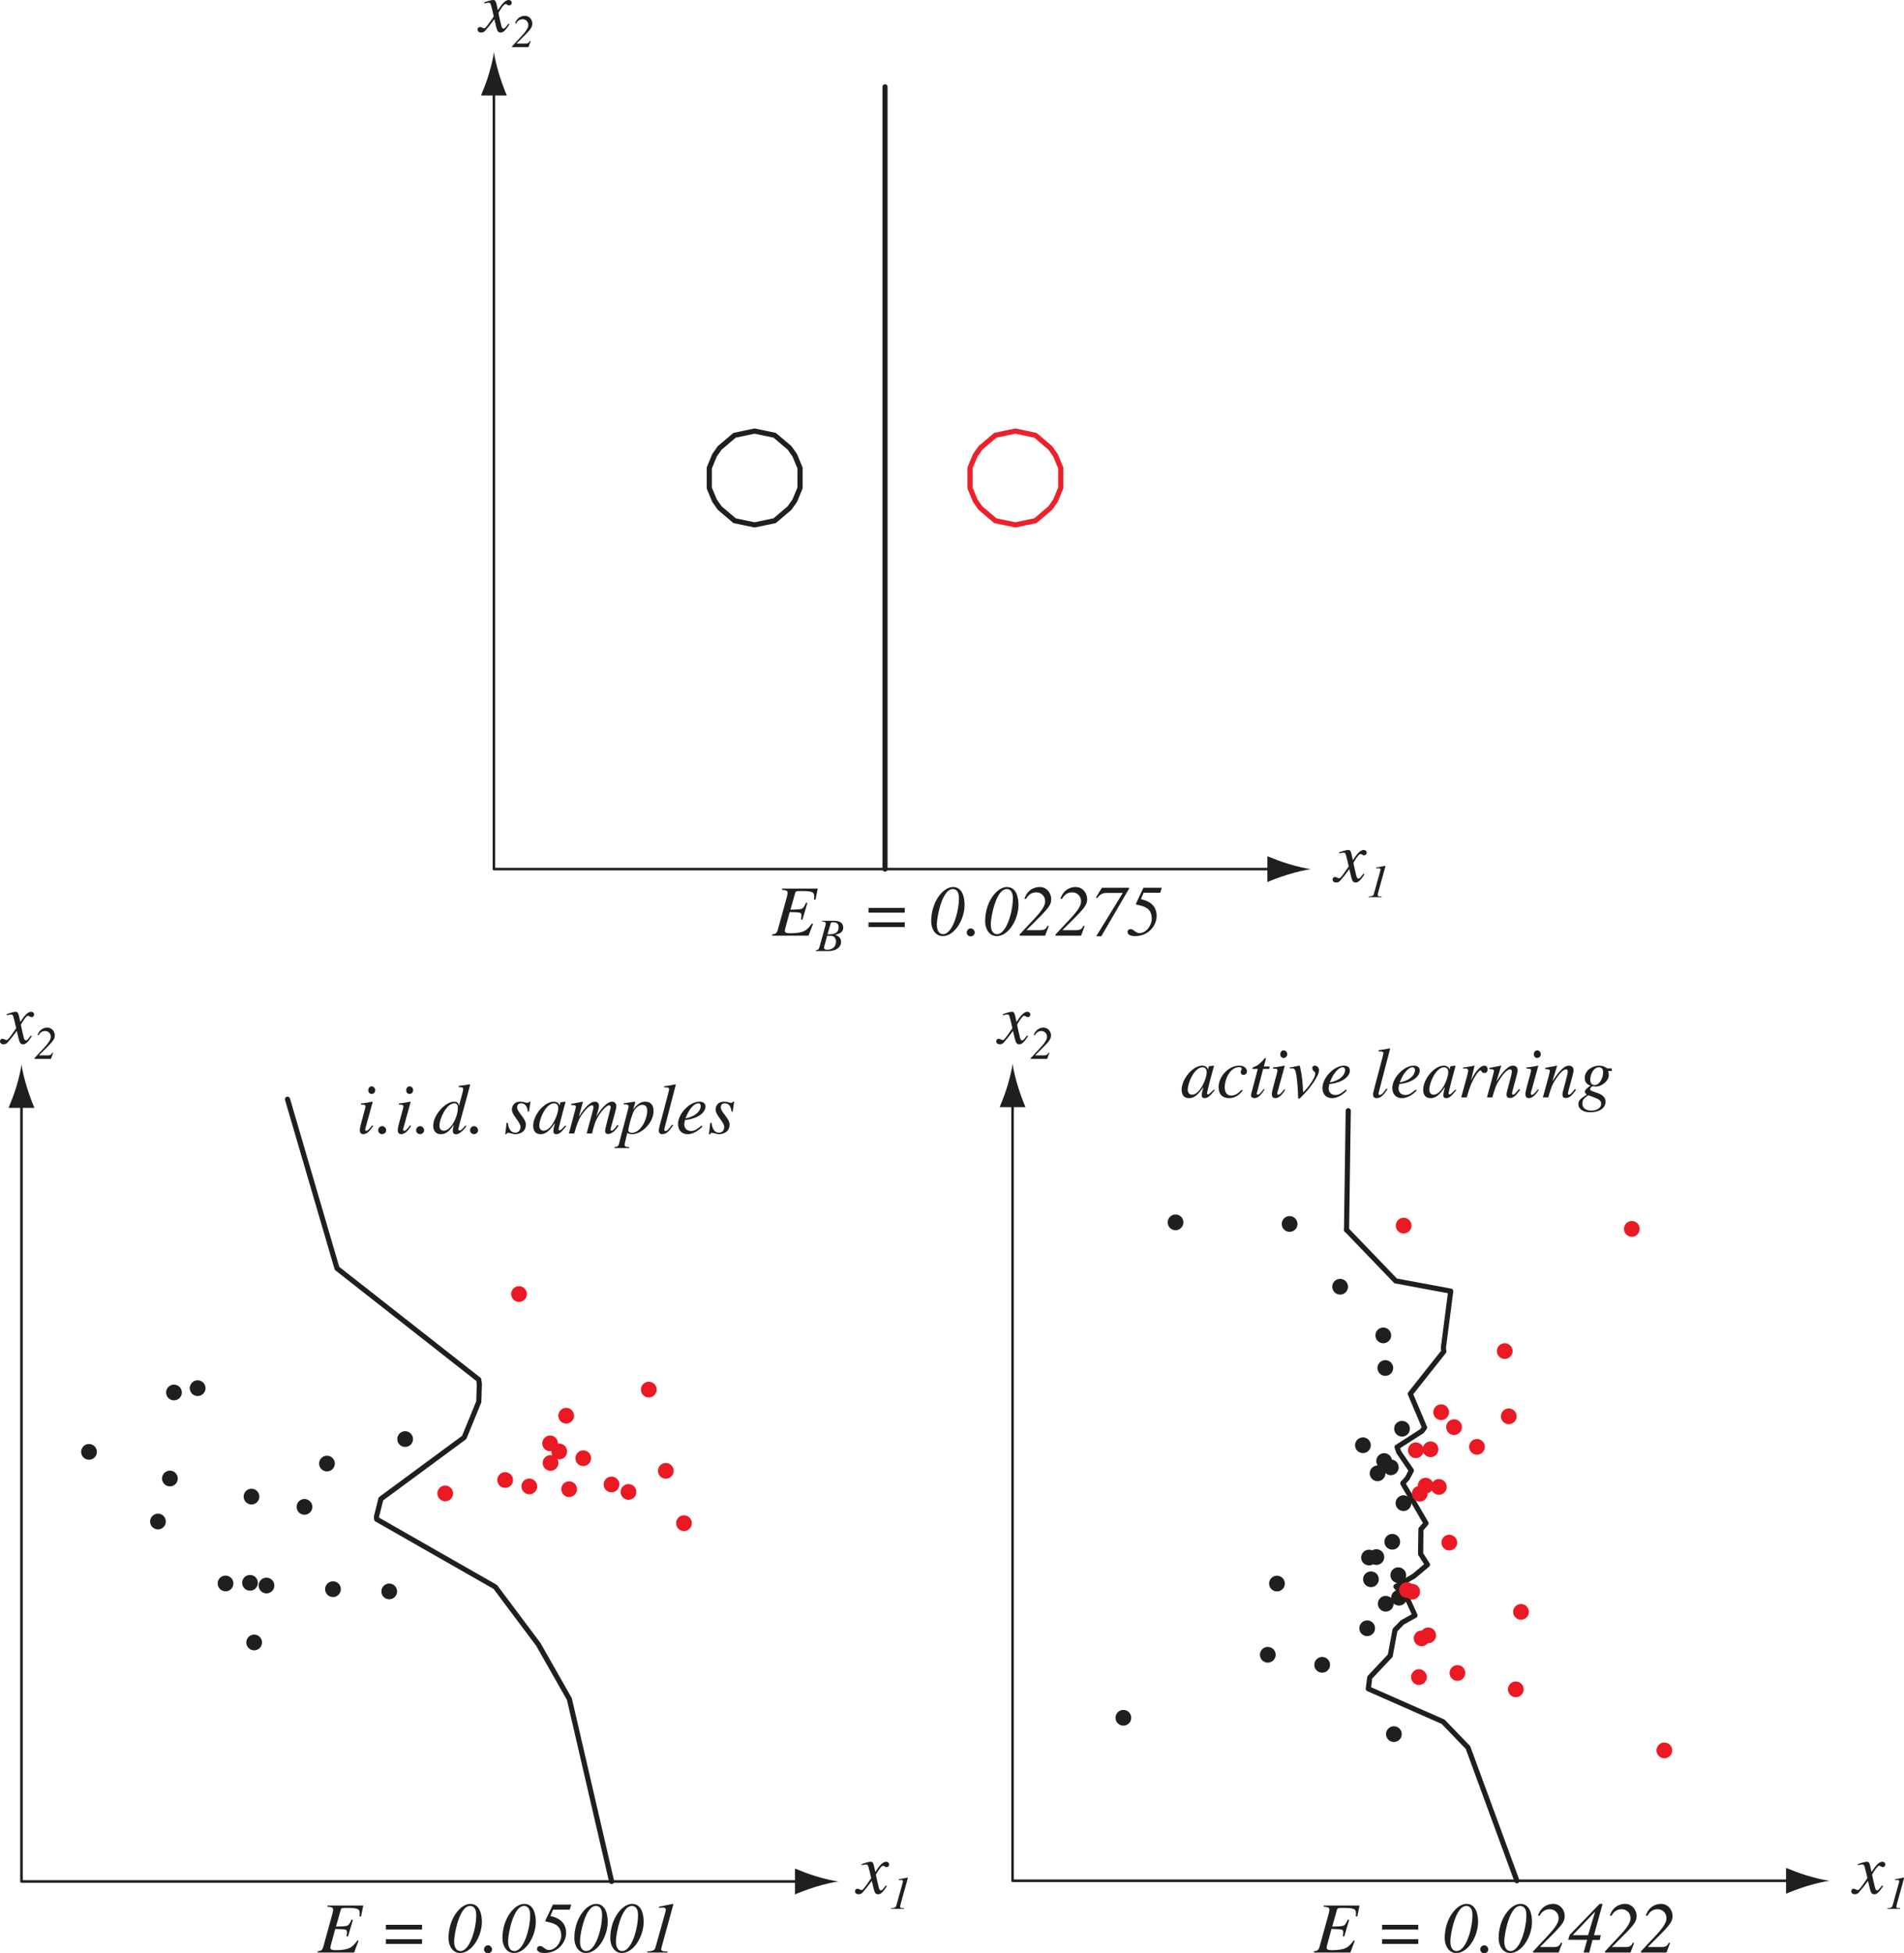 <?xml version="1.0" encoding="UTF-8" standalone="no"?>
<svg
   xmlns:dc="http://purl.org/dc/elements/1.1/"
   xmlns:cc="http://creativecommons.org/ns#"
   xmlns:rdf="http://www.w3.org/1999/02/22-rdf-syntax-ns#"
   xmlns:svg="http://www.w3.org/2000/svg"
   xmlns="http://www.w3.org/2000/svg"
   xmlns:sodipodi="http://sodipodi.sourceforge.net/DTD/sodipodi-0.dtd"
   xmlns:inkscape="http://www.inkscape.org/namespaces/inkscape"
   width="200.539pt"
   height="205.703pt"
   viewBox="0 0 200.539 205.703"
   version="1.2"
   id="svg262"
   sodipodi:docname="active_learning.svg"
   inkscape:version="0.92.4 (5da689c313, 2019-01-14)">
  <sodipodi:namedview
     pagecolor="#ffffff"
     bordercolor="#666666"
     borderopacity="1"
     objecttolerance="10"
     gridtolerance="10"
     guidetolerance="10"
     inkscape:pageopacity="0"
     inkscape:pageshadow="2"
     inkscape:window-width="661"
     inkscape:window-height="480"
     id="namedview264"
     showgrid="false"
     inkscape:zoom="0.86046329"
     inkscape:cx="133.69241"
     inkscape:cy="137.13543"
     inkscape:window-x="0"
     inkscape:window-y="0"
     inkscape:window-maximized="0"
     inkscape:current-layer="svg262" />
  <defs
     id="defs53">
    <clipPath
       id="clip1">
      <path
         d="M 198 197 L 200.539 197 L 200.539 202 L 198 202 Z M 198 197 "
         id="path2" />
    </clipPath>
    <clipPath
       id="clip2">
      <path
         d="M 33 200 L 39 200 L 39 205.703 L 33 205.703 Z M 33 200 "
         id="path5" />
    </clipPath>
    <clipPath
       id="clip3">
      <path
         d="M 47 200 L 51 200 L 51 205.703 L 47 205.703 Z M 47 200 "
         id="path8" />
    </clipPath>
    <clipPath
       id="clip4">
      <path
         d="M 50 204 L 52 204 L 52 205.703 L 50 205.703 Z M 50 204 "
         id="path11" />
    </clipPath>
    <clipPath
       id="clip5">
      <path
         d="M 52 200 L 57 200 L 57 205.703 L 52 205.703 Z M 52 200 "
         id="path14" />
    </clipPath>
    <clipPath
       id="clip6">
      <path
         d="M 56 200 L 61 200 L 61 205.703 L 56 205.703 Z M 56 200 "
         id="path17" />
    </clipPath>
    <clipPath
       id="clip7">
      <path
         d="M 60 200 L 65 200 L 65 205.703 L 60 205.703 Z M 60 200 "
         id="path20" />
    </clipPath>
    <clipPath
       id="clip8">
      <path
         d="M 64 200 L 68 200 L 68 205.703 L 64 205.703 Z M 64 200 "
         id="path23" />
    </clipPath>
    <clipPath
       id="clip9">
      <path
         d="M 68 200 L 71 200 L 71 205.703 L 68 205.703 Z M 68 200 "
         id="path26" />
    </clipPath>
    <clipPath
       id="clip10">
      <path
         d="M 138 200 L 144 200 L 144 205.703 L 138 205.703 Z M 138 200 "
         id="path29" />
    </clipPath>
    <clipPath
       id="clip11">
      <path
         d="M 152 200 L 156 200 L 156 205.703 L 152 205.703 Z M 152 200 "
         id="path32" />
    </clipPath>
    <clipPath
       id="clip12">
      <path
         d="M 155 204 L 157 204 L 157 205.703 L 155 205.703 Z M 155 204 "
         id="path35" />
    </clipPath>
    <clipPath
       id="clip13">
      <path
         d="M 157 200 L 162 200 L 162 205.703 L 157 205.703 Z M 157 200 "
         id="path38" />
    </clipPath>
    <clipPath
       id="clip14">
      <path
         d="M 161 200 L 165 200 L 165 205.703 L 161 205.703 Z M 161 200 "
         id="path41" />
    </clipPath>
    <clipPath
       id="clip15">
      <path
         d="M 165 200 L 169 200 L 169 205.703 L 165 205.703 Z M 165 200 "
         id="path44" />
    </clipPath>
    <clipPath
       id="clip16">
      <path
         d="M 169 200 L 173 200 L 173 205.703 L 169 205.703 Z M 169 200 "
         id="path47" />
    </clipPath>
    <clipPath
       id="clip17">
      <path
         d="M 172 200 L 177 200 L 177 205.703 L 172 205.703 Z M 172 200 "
         id="path50" />
    </clipPath>
  </defs>
  <g
     id="surface36">
    <path
       style="fill:none;stroke-width:0.541;stroke-linecap:round;stroke-linejoin:round;stroke:rgb(12.941%,11.765%,11.765%);stroke-opacity:1;stroke-miterlimit:4;"
       d="M 159.766 198.066 L 154.617 184.039 L 152.004 181.324 L 144.117 177.848 L 144.27 176.652 L 146.426 174.363 L 146.93 171.656 L 147.691 170.867 L 149.035 170.121 L 148.219 168.328 L 147.023 167.082 L 148.949 165.961 L 150.348 164.777 L 149.625 163.645 L 149.66 161.039 L 150.199 160.418 L 147.746 156.207 L 148.223 155.684 L 148.652 154.863 L 147.328 152.93 L 147.148 152.395 L 149.77 150.711 L 150.043 150.336 L 148.543 146.781 L 152.074 142.32 L 152.023 141.961 L 152.797 135.973 L 147 134.895 L 141.824 129.512 "
       id="path55" />
    <path
       style="fill:none;stroke-width:0.27;stroke-linecap:round;stroke-linejoin:round;stroke:rgb(12.941%,11.765%,11.765%);stroke-opacity:1;stroke-miterlimit:4;"
       d="M 106.648 115.684 L 106.648 198.066 L 189.031 198.066 "
       id="path57" />
    <path
       style=" stroke:none;fill-rule:nonzero;fill:rgb(12.941%,11.765%,11.765%);fill-opacity:1;"
       d="M 190.309 197.512 C 189.414 197.242 188.836 196.992 188.117 196.707 L 188.117 199.434 C 188.375 199.312 189.414 198.898 190.309 198.625 C 191.266 198.34 192.133 198.141 192.699 198.07 C 192.133 198 191.266 197.801 190.309 197.512 "
       id="path59" />
    <path
       style=" stroke:none;fill-rule:nonzero;fill:rgb(12.941%,11.765%,11.765%);fill-opacity:1;"
       d="M 106.094 114.406 C 105.824 115.301 105.574 115.883 105.289 116.598 L 108.016 116.598 C 107.895 116.344 107.48 115.301 107.211 114.406 C 106.918 113.449 106.723 112.582 106.652 112.02 C 106.582 112.582 106.383 113.449 106.094 114.406 "
       id="path61" />
    <path
       style="fill:none;stroke-width:0.541;stroke-linecap:round;stroke-linejoin:round;stroke:rgb(12.941%,11.765%,11.765%);stroke-opacity:1;stroke-miterlimit:4;"
       d="M 141.824 129.512 L 142.004 116.973 "
       id="path63" />
    <path
       style="fill:none;stroke-width:1.655;stroke-linecap:round;stroke-linejoin:round;stroke:rgb(12.941%,11.765%,11.765%);stroke-opacity:1;stroke-miterlimit:4;"
       d="M 123.812 128.727 L 123.812 128.727 M 118.32 180.902 L 118.32 180.902 M 145.094 155.16 L 145.094 155.16 M 141.148 135.508 L 141.148 135.508 M 139.258 175.324 L 139.258 175.324 M 134.496 166.766 L 134.496 166.766 M 146.812 182.621 L 146.812 182.621 M 145.91 144.066 L 145.91 144.066 M 144 171.473 L 144 171.473 M 146.488 154.527 L 146.488 154.527 M 147.348 168.258 L 147.348 168.258 M 145.953 168.891 L 145.953 168.891 M 147.82 158.301 L 147.82 158.301 M 144.965 163.977 L 144.965 163.977 M 144.191 164.027 L 144.191 164.027 M 143.551 152.199 L 143.551 152.199 M 146.641 162.367 L 146.641 162.367 M 147.273 165.887 L 147.273 165.887 M 147.668 150.461 L 147.668 150.461 M 145.695 140.633 L 145.695 140.633 M 133.531 174.266 L 133.531 174.266 M 135.828 128.898 L 135.828 128.898 M 145.785 153.863 L 145.785 153.863 M 144.395 166.316 L 144.395 166.316 "
       id="path65" />
    <path
       style="fill:none;stroke-width:1.655;stroke-linecap:round;stroke-linejoin:round;stroke:rgb(92.155%,9.804%,13.725%);stroke-opacity:1;stroke-miterlimit:4;"
       d="M 171.871 129.414 L 171.871 129.414 M 175.301 184.336 L 175.301 184.336 M 158.484 142.285 L 158.484 142.285 M 160.199 169.746 L 160.199 169.746 M 150.672 152.625 L 150.672 152.625 M 155.562 152.367 L 155.562 152.367 M 147.84 129.07 L 147.84 129.07 M 149.73 172.535 L 149.73 172.535 M 153.504 176.184 L 153.504 176.184 M 151.789 148.723 L 151.789 148.723 M 152.648 162.453 L 152.648 162.453 M 159.652 177.906 L 159.652 177.906 M 149.453 176.617 L 149.453 176.617 M 148.742 167.621 L 148.742 167.621 M 153.148 150.293 L 153.148 150.293 M 149.121 152.727 L 149.121 152.727 M 158.91 149.152 L 158.91 149.152 M 151.551 156.59 L 151.551 156.59 M 148.184 167.453 L 148.184 167.453 M 150.156 156.457 L 150.156 156.457 M 150.426 172.219 L 150.426 172.219 M 149.531 157.305 L 149.531 157.305 "
       id="path67" />
    <path
       style="fill:none;stroke-width:0.541;stroke-linecap:round;stroke-linejoin:round;stroke:rgb(12.941%,11.765%,11.765%);stroke-opacity:1;stroke-miterlimit:4;"
       d="M 64.418 198.141 L 59.973 178.938 L 56.699 173.172 L 52.168 167.125 L 39.672 159.992 L 39.648 159.73 L 40.121 157.848 L 48.891 151.379 L 50.43 147.621 L 50.488 145.738 L 50.422 145.289 L 35.496 133.574 L 30.281 115.758 "
       id="path69" />
    <path
       style="fill:none;stroke-width:0.27;stroke-linecap:round;stroke-linejoin:round;stroke:rgb(12.941%,11.765%,11.765%);stroke-opacity:1;stroke-miterlimit:4;"
       d="M 2.262 115.758 L 2.262 198.141 L 84.645 198.141 "
       id="path71" />
    <path
       style=" stroke:none;fill-rule:nonzero;fill:rgb(12.941%,11.765%,11.765%);fill-opacity:1;"
       d="M 85.922 197.586 C 85.031 197.316 84.449 197.066 83.73 196.777 L 83.73 199.508 C 83.988 199.387 85.031 198.969 85.922 198.699 C 86.879 198.41 87.75 198.215 88.312 198.145 C 87.75 198.07 86.879 197.875 85.922 197.586 "
       id="path73" />
    <path
       style=" stroke:none;fill-rule:nonzero;fill:rgb(12.941%,11.765%,11.765%);fill-opacity:1;"
       d="M 1.711 114.48 C 1.441 115.375 1.191 115.953 0.902 116.672 L 3.629 116.672 C 3.508 116.414 3.094 115.375 2.824 114.48 C 2.535 113.523 2.336 112.656 2.266 112.094 C 2.195 112.656 2 113.523 1.711 114.48 "
       id="path75" />
    <path
       style="fill:none;stroke-width:1.655;stroke-linecap:round;stroke-linejoin:round;stroke:rgb(12.941%,11.765%,11.765%);stroke-opacity:1;stroke-miterlimit:4;"
       d="M 23.754 166.754 L 23.754 166.754 M 26.77 172.969 L 26.77 172.969 M 28.066 166.973 L 28.066 166.973 M 40.996 167.594 L 40.996 167.594 M 16.637 160.234 L 16.637 160.234 M 35.07 167.359 L 35.07 167.359 M 18.324 146.645 L 18.324 146.645 M 26.332 166.688 L 26.332 166.688 M 17.895 155.703 L 17.895 155.703 M 26.488 157.609 L 26.488 157.609 M 32.07 158.691 L 32.07 158.691 M 42.672 151.551 L 42.672 151.551 M 9.375 152.898 L 9.375 152.898 M 34.438 154.129 L 34.438 154.129 M 20.816 146.188 L 20.816 146.188 "
       id="path77" />
    <path
       style="fill:none;stroke-width:1.655;stroke-linecap:round;stroke-linejoin:round;stroke:rgb(92.155%,9.804%,13.725%);stroke-opacity:1;stroke-miterlimit:4;"
       d="M 64.406 156.328 L 64.406 156.328 M 57.941 152.004 L 57.941 152.004 M 54.664 136.277 L 54.664 136.277 M 58.902 152.855 L 58.902 152.855 M 68.336 146.34 L 68.336 146.34 M 53.207 155.863 L 53.207 155.863 M 46.891 157.273 L 46.891 157.273 M 57.984 154.066 L 57.984 154.066 M 61.43 153.566 L 61.43 153.566 M 72.039 160.41 L 72.039 160.41 M 59.945 156.828 L 59.945 156.828 M 55.746 156.535 L 55.746 156.535 M 59.633 149.09 L 59.633 149.09 M 70.129 154.898 L 70.129 154.898 M 66.195 157.117 L 66.195 157.117 "
       id="path79" />
    <path
       style=" stroke:none;fill-rule:nonzero;fill:rgb(12.941%,11.765%,11.765%);fill-opacity:1;"
       d="M 51.469 7.867 C 51.199 8.762 50.949 9.344 50.66 10.059 L 53.387 10.059 C 53.266 9.805 52.852 8.762 52.582 7.867 C 52.293 6.91 52.094 6.043 52.023 5.48 C 51.953 6.043 51.758 6.91 51.469 7.867 "
       id="path81" />
    <path
       style="fill:none;stroke-width:0.27;stroke-linecap:round;stroke-linejoin:round;stroke:rgb(12.941%,11.765%,11.765%);stroke-opacity:1;stroke-miterlimit:4;"
       d="M 52.023 9.145 L 52.023 91.527 L 134.406 91.527 "
       id="path83" />
    <path
       style=" stroke:none;fill-rule:nonzero;fill:rgb(12.941%,11.765%,11.765%);fill-opacity:1;"
       d="M 135.684 90.973 C 134.789 90.703 134.207 90.453 133.488 90.168 L 133.488 92.895 C 133.746 92.773 134.789 92.359 135.684 92.09 C 136.641 91.801 137.508 91.602 138.07 91.531 C 137.508 91.461 136.641 91.262 135.684 90.973 "
       id="path85" />
    <path
       style="fill:none;stroke-width:0.541;stroke-linecap:round;stroke-linejoin:round;stroke:rgb(12.941%,11.765%,11.765%);stroke-opacity:1;stroke-miterlimit:4;"
       d="M 77.371 54.836 L 79.484 55.277 L 81.594 54.836 L 83.16 53.504 L 83.707 52.727 L 84.262 51.395 L 84.262 49.281 L 83.707 47.945 L 83.16 47.168 L 81.594 45.84 L 79.484 45.395 L 77.371 45.84 L 75.805 47.168 L 75.258 47.945 L 74.707 49.281 L 74.707 51.395 L 75.258 52.727 L 75.805 53.504 L 77.371 54.836 "
       id="path87" />
    <path
       style="fill:none;stroke-width:0.541;stroke-linecap:round;stroke-linejoin:round;stroke:rgb(92.155%,12.941%,16.862%);stroke-opacity:1;stroke-miterlimit:4;"
       d="M 104.832 54.836 L 106.945 55.277 L 109.055 54.836 L 110.621 53.504 L 111.168 52.727 L 111.723 51.395 L 111.723 49.281 L 111.168 47.945 L 110.621 47.168 L 109.055 45.84 L 106.945 45.395 L 104.832 45.84 L 103.266 47.168 L 102.719 47.945 L 102.168 49.281 L 102.168 51.395 L 102.719 52.727 L 103.266 53.504 L 104.832 54.836 "
       id="path89" />
    <path
       style="fill:none;stroke-width:0.541;stroke-linecap:round;stroke-linejoin:round;stroke:rgb(12.941%,11.765%,11.765%);stroke-opacity:1;stroke-miterlimit:4;"
       d="M 93.215 9.145 L 93.215 91.527 "
       id="path91" />
    <path
       style=" stroke:none;fill-rule:nonzero;fill:rgb(12.941%,11.765%,11.765%);fill-opacity:1;"
       d="M 143.602 92.012 C 143.398 92.246 143.242 92.527 143.086 92.527 C 142.93 92.527 142.883 92.34 142.852 92.215 C 142.805 92.027 142.555 90.996 142.555 90.855 C 142.555 90.855 143.07 89.934 143.289 89.934 C 143.445 89.934 143.508 90.074 143.68 90.074 C 143.867 90.074 143.945 89.918 143.945 89.793 C 143.945 89.605 143.773 89.512 143.633 89.512 C 143.242 89.512 142.883 89.98 142.492 90.59 L 142.398 90.184 C 142.273 89.512 142.148 89.512 141.992 89.512 C 141.742 89.512 141.242 89.699 141.039 89.762 L 141.07 89.871 C 141.32 89.824 141.414 89.793 141.492 89.793 C 141.695 89.793 141.727 89.902 141.789 90.137 C 141.805 90.168 142.055 91.184 142.055 91.246 C 141.367 92.246 141.18 92.496 141.055 92.496 C 140.914 92.496 140.773 92.355 140.602 92.355 C 140.445 92.355 140.352 92.496 140.352 92.605 C 140.352 92.793 140.477 92.934 140.727 92.934 C 140.961 92.934 141.055 92.855 141.18 92.715 C 141.43 92.434 141.758 92.027 142.117 91.527 L 142.336 92.434 C 142.445 92.84 142.555 92.934 142.773 92.934 C 142.945 92.934 143.164 92.934 143.711 92.074 Z M 143.602 92.012 "
       id="path93" />
    <path
       style=" stroke:none;fill-rule:nonzero;fill:rgb(12.941%,11.765%,11.765%);fill-opacity:1;"
       d="M 144.152 94.48 L 145.512 94.48 L 145.512 94.402 C 145.277 94.418 145.105 94.402 145.105 94.246 C 145.105 94.168 145.168 93.98 145.184 93.887 L 145.887 91.355 C 145.902 91.277 145.934 91.184 145.887 91.184 C 145.855 91.184 145.168 91.324 144.949 91.371 L 144.949 91.449 L 145.23 91.434 C 145.262 91.434 145.402 91.434 145.402 91.59 C 145.402 91.621 145.387 91.699 145.371 91.746 L 144.699 94.152 C 144.637 94.371 144.449 94.387 144.152 94.418 Z M 144.152 94.48 "
       id="path95" />
    <path
       style=" stroke:none;fill-rule:nonzero;fill:rgb(12.941%,11.765%,11.765%);fill-opacity:1;"
       d="M 53.551 2.5 C 53.348 2.734 53.191 3.016 53.035 3.016 C 52.879 3.016 52.832 2.828 52.801 2.703 C 52.754 2.516 52.504 1.484 52.504 1.344 C 52.504 1.344 53.02 0.422 53.238 0.422 C 53.395 0.422 53.457 0.562 53.629 0.562 C 53.816 0.562 53.895 0.406 53.895 0.281 C 53.895 0.094 53.723 0 53.582 0 C 53.191 0 52.832 0.469 52.441 1.078 L 52.348 0.672 C 52.223 0 52.098 0 51.941 0 C 51.691 0 51.191 0.188 50.988 0.25 L 51.02 0.359 C 51.27 0.312 51.363 0.281 51.441 0.281 C 51.645 0.281 51.676 0.391 51.738 0.625 C 51.754 0.656 52.004 1.672 52.004 1.734 C 51.316 2.734 51.129 2.984 51.004 2.984 C 50.863 2.984 50.723 2.844 50.551 2.844 C 50.395 2.844 50.301 2.984 50.301 3.094 C 50.301 3.281 50.426 3.422 50.676 3.422 C 50.91 3.422 51.004 3.344 51.129 3.203 C 51.379 2.922 51.707 2.516 52.066 2.016 L 52.285 2.922 C 52.395 3.328 52.504 3.422 52.723 3.422 C 52.895 3.422 53.113 3.422 53.66 2.562 Z M 53.551 2.5 "
       id="path97" />
    <path
       style=" stroke:none;fill-rule:nonzero;fill:rgb(12.941%,11.765%,11.765%);fill-opacity:1;"
       d="M 55.816 4.293 C 55.723 4.465 55.66 4.59 55.332 4.59 L 54.41 4.59 L 54.41 4.574 L 55.348 3.637 C 55.941 3.027 56.066 2.809 56.066 2.48 C 56.066 2.121 55.801 1.668 55.27 1.668 C 55.16 1.668 54.52 1.684 54.254 2.449 L 54.363 2.48 C 54.426 2.355 54.613 2.027 55.051 2.027 C 55.426 2.027 55.645 2.324 55.645 2.621 C 55.645 2.777 55.629 3.059 54.941 3.793 L 53.926 4.887 L 53.926 4.965 L 55.66 4.965 L 55.895 4.324 Z M 55.816 4.293 "
       id="path99" />
    <path
       style=" stroke:none;fill-rule:nonzero;fill:rgb(12.941%,11.765%,11.765%);fill-opacity:1;"
       d="M 93.305 198.562 C 93.102 198.797 92.945 199.078 92.789 199.078 C 92.633 199.078 92.586 198.891 92.555 198.766 C 92.508 198.578 92.258 197.547 92.258 197.406 C 92.258 197.406 92.773 196.484 92.992 196.484 C 93.148 196.484 93.211 196.625 93.383 196.625 C 93.57 196.625 93.648 196.469 93.648 196.344 C 93.648 196.156 93.477 196.062 93.336 196.062 C 92.945 196.062 92.586 196.531 92.195 197.141 L 92.102 196.734 C 91.977 196.062 91.852 196.062 91.695 196.062 C 91.445 196.062 90.945 196.25 90.742 196.312 L 90.773 196.422 C 91.023 196.375 91.117 196.344 91.195 196.344 C 91.398 196.344 91.43 196.453 91.492 196.688 C 91.508 196.719 91.758 197.734 91.758 197.797 C 91.07 198.797 90.883 199.047 90.758 199.047 C 90.617 199.047 90.477 198.906 90.305 198.906 C 90.148 198.906 90.055 199.047 90.055 199.156 C 90.055 199.344 90.18 199.484 90.43 199.484 C 90.664 199.484 90.758 199.406 90.883 199.266 C 91.133 198.984 91.461 198.578 91.82 198.078 L 92.039 198.984 C 92.148 199.391 92.258 199.484 92.477 199.484 C 92.648 199.484 92.867 199.484 93.414 198.625 Z M 93.305 198.562 "
       id="path101" />
    <path
       style=" stroke:none;fill-rule:nonzero;fill:rgb(12.941%,11.765%,11.765%);fill-opacity:1;"
       d="M 93.852 201.027 L 95.211 201.027 L 95.211 200.949 C 94.977 200.965 94.805 200.949 94.805 200.793 C 94.805 200.715 94.867 200.527 94.883 200.434 L 95.586 197.902 C 95.602 197.824 95.633 197.73 95.586 197.73 C 95.555 197.73 94.867 197.871 94.648 197.918 L 94.648 197.996 L 94.93 197.98 C 94.961 197.98 95.102 197.98 95.102 198.137 C 95.102 198.168 95.086 198.246 95.07 198.293 L 94.398 200.699 C 94.336 200.918 94.148 200.934 93.852 200.965 Z M 93.852 201.027 "
       id="path103" />
    <path
       style=" stroke:none;fill-rule:nonzero;fill:rgb(12.941%,11.765%,11.765%);fill-opacity:1;"
       d="M 3.25 109.051 C 3.047 109.285 2.891 109.566 2.734 109.566 C 2.578 109.566 2.531 109.379 2.5 109.254 C 2.453 109.066 2.203 108.035 2.203 107.895 C 2.203 107.895 2.719 106.973 2.938 106.973 C 3.094 106.973 3.156 107.113 3.328 107.113 C 3.516 107.113 3.594 106.957 3.594 106.832 C 3.594 106.645 3.422 106.551 3.281 106.551 C 2.891 106.551 2.531 107.02 2.141 107.629 L 2.047 107.223 C 1.922 106.551 1.797 106.551 1.641 106.551 C 1.391 106.551 0.891 106.738 0.688 106.801 L 0.719 106.91 C 0.969 106.863 1.062 106.832 1.141 106.832 C 1.344 106.832 1.375 106.941 1.438 107.176 C 1.453 107.207 1.703 108.223 1.703 108.285 C 1.016 109.285 0.828 109.535 0.703 109.535 C 0.562 109.535 0.422 109.395 0.25 109.395 C 0.094 109.395 0 109.535 0 109.645 C 0 109.832 0.125 109.973 0.375 109.973 C 0.609 109.973 0.703 109.895 0.828 109.754 C 1.078 109.473 1.406 109.066 1.766 108.566 L 1.984 109.473 C 2.094 109.879 2.203 109.973 2.422 109.973 C 2.594 109.973 2.812 109.973 3.359 109.113 Z M 3.25 109.051 "
       id="path105" />
    <path
       style=" stroke:none;fill-rule:nonzero;fill:rgb(12.941%,11.765%,11.765%);fill-opacity:1;"
       d="M 5.52 110.844 C 5.426 111.016 5.363 111.141 5.035 111.141 L 4.113 111.141 L 4.113 111.125 L 5.051 110.188 C 5.645 109.578 5.77 109.359 5.77 109.031 C 5.77 108.672 5.504 108.219 4.973 108.219 C 4.863 108.219 4.223 108.234 3.957 109 L 4.066 109.031 C 4.129 108.906 4.316 108.578 4.754 108.578 C 5.129 108.578 5.348 108.875 5.348 109.172 C 5.348 109.328 5.332 109.609 4.645 110.344 L 3.629 111.438 L 3.629 111.516 L 5.363 111.516 L 5.598 110.875 Z M 5.52 110.844 "
       id="path107" />
    <path
       style=" stroke:none;fill-rule:nonzero;fill:rgb(12.941%,11.765%,11.765%);fill-opacity:1;"
       d="M 198.23 198.562 C 198.027 198.797 197.871 199.078 197.715 199.078 C 197.559 199.078 197.512 198.891 197.48 198.766 C 197.434 198.578 197.184 197.547 197.184 197.406 C 197.184 197.406 197.699 196.484 197.918 196.484 C 198.074 196.484 198.137 196.625 198.309 196.625 C 198.496 196.625 198.574 196.469 198.574 196.344 C 198.574 196.156 198.402 196.062 198.262 196.062 C 197.871 196.062 197.512 196.531 197.121 197.141 L 197.027 196.734 C 196.902 196.062 196.777 196.062 196.621 196.062 C 196.371 196.062 195.871 196.25 195.668 196.312 L 195.699 196.422 C 195.949 196.375 196.043 196.344 196.121 196.344 C 196.324 196.344 196.355 196.453 196.418 196.688 C 196.434 196.719 196.684 197.734 196.684 197.797 C 195.996 198.797 195.809 199.047 195.684 199.047 C 195.543 199.047 195.402 198.906 195.23 198.906 C 195.074 198.906 194.98 199.047 194.98 199.156 C 194.98 199.344 195.105 199.484 195.355 199.484 C 195.59 199.484 195.684 199.406 195.809 199.266 C 196.059 198.984 196.387 198.578 196.746 198.078 L 196.965 198.984 C 197.074 199.391 197.184 199.484 197.402 199.484 C 197.574 199.484 197.793 199.484 198.34 198.625 Z M 198.23 198.562 "
       id="path109" />
    <g
       clip-path="url(#clip1)"
       clip-rule="nonzero"
       id="g113">
      <path
         style=" stroke:none;fill-rule:nonzero;fill:rgb(12.941%,11.765%,11.765%);fill-opacity:1;"
         d="M 198.781 201.027 L 200.141 201.027 L 200.141 200.949 C 199.906 200.965 199.734 200.949 199.734 200.793 C 199.734 200.715 199.797 200.527 199.812 200.434 L 200.516 197.902 C 200.531 197.824 200.562 197.73 200.516 197.73 C 200.484 197.73 199.797 197.871 199.578 197.918 L 199.578 197.996 L 199.859 197.98 C 199.891 197.98 200.031 197.98 200.031 198.137 C 200.031 198.168 200.016 198.246 200 198.293 L 199.328 200.699 C 199.266 200.918 199.078 200.934 198.781 200.965 Z M 198.781 201.027 "
         id="path111" />
    </g>
    <path
       style=" stroke:none;fill-rule:nonzero;fill:rgb(12.941%,11.765%,11.765%);fill-opacity:1;"
       d="M 108.176 109.051 C 107.973 109.285 107.816 109.566 107.66 109.566 C 107.504 109.566 107.457 109.379 107.426 109.254 C 107.379 109.066 107.129 108.035 107.129 107.895 C 107.129 107.895 107.645 106.973 107.863 106.973 C 108.02 106.973 108.082 107.113 108.254 107.113 C 108.441 107.113 108.52 106.957 108.52 106.832 C 108.52 106.645 108.348 106.551 108.207 106.551 C 107.816 106.551 107.457 107.02 107.066 107.629 L 106.973 107.223 C 106.848 106.551 106.723 106.551 106.566 106.551 C 106.316 106.551 105.816 106.738 105.613 106.801 L 105.645 106.91 C 105.895 106.863 105.988 106.832 106.066 106.832 C 106.27 106.832 106.301 106.941 106.363 107.176 C 106.379 107.207 106.629 108.223 106.629 108.285 C 105.941 109.285 105.754 109.535 105.629 109.535 C 105.488 109.535 105.348 109.395 105.176 109.395 C 105.02 109.395 104.926 109.535 104.926 109.645 C 104.926 109.832 105.051 109.973 105.301 109.973 C 105.535 109.973 105.629 109.895 105.754 109.754 C 106.004 109.473 106.332 109.066 106.691 108.566 L 106.91 109.473 C 107.02 109.879 107.129 109.973 107.348 109.973 C 107.52 109.973 107.738 109.973 108.285 109.113 Z M 108.176 109.051 "
       id="path115" />
    <path
       style=" stroke:none;fill-rule:nonzero;fill:rgb(12.941%,11.765%,11.765%);fill-opacity:1;"
       d="M 110.445 110.844 C 110.352 111.016 110.289 111.141 109.961 111.141 L 109.039 111.141 L 109.039 111.125 L 109.977 110.188 C 110.57 109.578 110.695 109.359 110.695 109.031 C 110.695 108.672 110.43 108.219 109.898 108.219 C 109.789 108.219 109.148 108.234 108.883 109 L 108.992 109.031 C 109.055 108.906 109.242 108.578 109.68 108.578 C 110.055 108.578 110.273 108.875 110.273 109.172 C 110.273 109.328 110.258 109.609 109.57 110.344 L 108.555 111.438 L 108.555 111.516 L 110.289 111.516 L 110.523 110.875 Z M 110.445 110.844 "
       id="path117" />
    <path
       style=" stroke:none;fill-rule:nonzero;fill:rgb(12.941%,11.765%,11.765%);fill-opacity:1;"
       d="M 86.129 93.582 L 82.363 93.582 L 82.363 93.707 C 82.754 93.738 82.957 93.77 82.957 94.035 C 82.957 94.129 82.895 94.426 82.863 94.504 L 81.941 97.848 C 81.816 98.316 81.691 98.348 81.332 98.41 L 81.332 98.535 L 85.16 98.535 L 85.629 97.301 L 85.52 97.254 C 84.973 98.004 84.645 98.285 83.191 98.285 C 82.988 98.285 82.66 98.27 82.66 98.035 C 82.66 97.941 82.691 97.801 83.176 96.051 C 84.41 96.082 84.41 96.082 84.41 96.457 C 84.41 96.582 84.395 96.707 84.363 96.816 L 84.52 96.848 L 85.035 95.098 L 84.895 95.066 C 84.816 95.238 84.754 95.379 84.676 95.488 C 84.52 95.723 84.473 95.785 83.254 95.801 L 83.754 94.035 C 83.801 93.879 83.816 93.832 84.363 93.832 C 85.785 93.832 85.801 93.988 85.738 94.738 L 85.895 94.738 Z M 86.129 93.582 "
       id="path119" />
    <path
       style=" stroke:none;fill-rule:nonzero;fill:rgb(12.941%,11.765%,11.765%);fill-opacity:1;"
       d="M 85.926 100.156 L 87.285 100.156 C 87.91 100.156 88.582 99.859 88.582 99.188 C 88.582 98.703 88.238 98.562 87.988 98.453 L 87.988 98.438 C 88.441 98.344 88.816 98.141 88.816 97.703 C 88.816 97.141 88.363 96.969 87.848 96.969 L 86.598 96.969 L 86.598 97.047 C 86.816 97.062 86.973 97.078 86.973 97.266 C 86.973 97.344 86.941 97.453 86.91 97.562 L 86.316 99.719 C 86.223 100.016 86.16 100.031 85.926 100.078 Z M 86.785 99.797 C 86.785 99.703 87.051 98.859 87.113 98.547 C 87.441 98.547 87.676 98.547 87.801 98.625 C 87.941 98.719 88.051 98.891 88.051 99.141 C 88.051 99.625 87.785 100.016 87.098 100.016 C 86.957 100.016 86.785 99.969 86.785 99.797 Z M 87.488 97.25 C 87.504 97.188 87.52 97.125 87.785 97.125 C 88.145 97.125 88.332 97.297 88.332 97.625 C 88.332 98.391 87.629 98.406 87.16 98.391 Z M 87.488 97.25 "
       id="path121" />
    <path
       style=" stroke:none;fill-rule:nonzero;fill:rgb(12.941%,11.765%,11.765%);fill-opacity:1;"
       d="M 95.293 95.613 L 91.48 95.613 L 91.48 96.113 L 95.293 96.113 Z M 95.293 97.129 L 91.48 97.129 L 91.48 97.629 L 95.293 97.629 Z M 95.293 97.129 "
       id="path123" />
    <path
       style=" stroke:none;fill-rule:nonzero;fill:rgb(12.941%,11.765%,11.765%);fill-opacity:1;"
       d="M 98.672 97.348 C 98.672 96.613 99.219 93.629 100.344 93.629 C 101 93.629 101 94.395 101 94.629 C 101 95.957 100.344 98.379 99.328 98.379 C 99.094 98.379 98.672 98.238 98.672 97.348 Z M 101.594 95.301 C 101.594 94.566 101.391 93.41 100.375 93.41 C 99.328 93.41 98.078 94.973 98.078 97.02 C 98.078 97.801 98.5 98.582 99.297 98.582 C 100.562 98.582 101.594 96.801 101.594 95.301 Z M 101.594 95.301 "
       id="path125" />
    <path
       style=" stroke:none;fill-rule:nonzero;fill:rgb(12.941%,11.765%,11.765%);fill-opacity:1;"
       d="M 102.242 98.613 C 102.398 98.613 102.664 98.488 102.664 98.207 C 102.664 97.973 102.461 97.77 102.242 97.77 C 102.008 97.77 101.82 97.973 101.82 98.207 C 101.82 98.504 102.086 98.613 102.242 98.613 Z M 102.242 98.613 "
       id="path127" />
    <path
       style=" stroke:none;fill-rule:nonzero;fill:rgb(12.941%,11.765%,11.765%);fill-opacity:1;"
       d="M 104.352 97.348 C 104.352 96.613 104.898 93.629 106.023 93.629 C 106.68 93.629 106.68 94.395 106.68 94.629 C 106.68 95.957 106.023 98.379 105.008 98.379 C 104.773 98.379 104.352 98.238 104.352 97.348 Z M 107.273 95.301 C 107.273 94.566 107.07 93.41 106.055 93.41 C 105.008 93.41 103.758 94.973 103.758 97.02 C 103.758 97.801 104.18 98.582 104.977 98.582 C 106.242 98.582 107.273 96.801 107.273 95.301 Z M 107.273 95.301 "
       id="path129" />
    <path
       style=" stroke:none;fill-rule:nonzero;fill:rgb(12.941%,11.765%,11.765%);fill-opacity:1;"
       d="M 110.328 97.488 C 110.203 97.754 110.078 97.957 109.578 97.957 L 108.141 97.957 L 108.141 97.926 L 109.594 96.473 C 110.531 95.52 110.719 95.191 110.719 94.676 C 110.719 94.113 110.297 93.41 109.5 93.41 C 109.312 93.41 108.312 93.441 107.906 94.629 L 108.062 94.676 C 108.172 94.488 108.453 93.973 109.141 93.973 C 109.719 93.973 110.078 94.426 110.078 94.895 C 110.078 95.145 110.047 95.582 108.984 96.707 L 107.391 98.41 L 107.391 98.535 L 110.078 98.535 L 110.453 97.535 Z M 110.328 97.488 "
       id="path131" />
    <path
       style=" stroke:none;fill-rule:nonzero;fill:rgb(12.941%,11.765%,11.765%);fill-opacity:1;"
       d="M 114.113 97.488 C 113.988 97.754 113.863 97.957 113.363 97.957 L 111.926 97.957 L 111.926 97.926 L 113.379 96.473 C 114.316 95.52 114.504 95.191 114.504 94.676 C 114.504 94.113 114.082 93.41 113.285 93.41 C 113.098 93.41 112.098 93.441 111.691 94.629 L 111.848 94.676 C 111.957 94.488 112.238 93.973 112.926 93.973 C 113.504 93.973 113.863 94.426 113.863 94.895 C 113.863 95.145 113.832 95.582 112.77 96.707 L 111.176 98.41 L 111.176 98.535 L 113.863 98.535 L 114.238 97.535 Z M 114.113 97.488 "
       id="path133" />
    <path
       style=" stroke:none;fill-rule:nonzero;fill:rgb(12.941%,11.765%,11.765%);fill-opacity:1;"
       d="M 118.93 93.566 L 118.898 93.488 L 116.055 93.488 L 115.43 94.52 L 115.539 94.582 C 115.805 94.285 116.008 94.035 116.555 94.035 L 118.227 94.035 L 118.242 94.066 L 115.461 98.598 L 115.992 98.598 Z M 118.93 93.566 "
       id="path135" />
    <path
       style=" stroke:none;fill-rule:nonzero;fill:rgb(12.941%,11.765%,11.765%);fill-opacity:1;"
       d="M 120.449 94.02 L 122.199 94.02 L 122.371 93.488 L 120.434 93.488 L 119.652 95.145 L 119.652 95.254 C 120.527 95.441 121.309 95.613 121.309 96.77 C 121.309 97.426 120.746 98.27 120.012 98.27 C 119.605 98.27 119.418 97.848 119.074 97.848 C 118.918 97.848 118.762 97.941 118.762 98.16 C 118.762 98.379 118.996 98.582 119.543 98.582 C 121.012 98.582 121.824 97.426 121.824 96.457 C 121.824 95.441 121.152 94.895 120.168 94.691 Z M 120.449 94.02 "
       id="path137" />
    <g
       clip-path="url(#clip2)"
       clip-rule="nonzero"
       id="g141">
      <path
         style=" stroke:none;fill-rule:nonzero;fill:rgb(12.941%,11.765%,11.765%);fill-opacity:1;"
         d="M 38.262 200.672 L 34.496 200.672 L 34.496 200.797 C 34.887 200.828 35.09 200.859 35.09 201.125 C 35.09 201.219 35.027 201.516 34.996 201.594 L 34.074 204.938 C 33.949 205.406 33.824 205.438 33.465 205.5 L 33.465 205.625 L 37.293 205.625 L 37.762 204.391 L 37.652 204.344 C 37.105 205.094 36.777 205.375 35.324 205.375 C 35.121 205.375 34.793 205.359 34.793 205.125 C 34.793 205.031 34.824 204.891 35.309 203.141 C 36.543 203.172 36.543 203.172 36.543 203.547 C 36.543 203.672 36.527 203.797 36.496 203.906 L 36.652 203.938 L 37.168 202.188 L 37.027 202.156 C 36.949 202.328 36.887 202.469 36.809 202.578 C 36.652 202.812 36.605 202.875 35.387 202.891 L 35.887 201.125 C 35.934 200.969 35.949 200.922 36.496 200.922 C 37.918 200.922 37.934 201.078 37.871 201.828 L 38.027 201.828 Z M 38.262 200.672 "
         id="path139" />
    </g>
    <path
       style=" stroke:none;fill-rule:nonzero;fill:rgb(12.941%,11.765%,11.765%);fill-opacity:1;"
       d="M 44.453 202.703 L 40.641 202.703 L 40.641 203.203 L 44.453 203.203 Z M 44.453 204.219 L 40.641 204.219 L 40.641 204.719 L 44.453 204.719 Z M 44.453 204.219 "
       id="path143" />
    <g
       clip-path="url(#clip3)"
       clip-rule="nonzero"
       id="g147">
      <path
         style=" stroke:none;fill-rule:nonzero;fill:rgb(12.941%,11.765%,11.765%);fill-opacity:1;"
         d="M 47.832 204.438 C 47.832 203.703 48.379 200.719 49.504 200.719 C 50.16 200.719 50.16 201.484 50.16 201.719 C 50.16 203.047 49.504 205.469 48.488 205.469 C 48.254 205.469 47.832 205.328 47.832 204.438 Z M 50.754 202.391 C 50.754 201.656 50.551 200.5 49.535 200.5 C 48.488 200.5 47.238 202.062 47.238 204.109 C 47.238 204.891 47.66 205.672 48.457 205.672 C 49.723 205.672 50.754 203.891 50.754 202.391 Z M 50.754 202.391 "
         id="path145" />
    </g>
    <g
       clip-path="url(#clip4)"
       clip-rule="nonzero"
       id="g151">
      <path
         style=" stroke:none;fill-rule:nonzero;fill:rgb(12.941%,11.765%,11.765%);fill-opacity:1;"
         d="M 51.402 205.703 C 51.559 205.703 51.824 205.578 51.824 205.297 C 51.824 205.062 51.621 204.859 51.402 204.859 C 51.168 204.859 50.98 205.062 50.98 205.297 C 50.98 205.594 51.246 205.703 51.402 205.703 Z M 51.402 205.703 "
         id="path149" />
    </g>
    <g
       clip-path="url(#clip5)"
       clip-rule="nonzero"
       id="g155">
      <path
         style=" stroke:none;fill-rule:nonzero;fill:rgb(12.941%,11.765%,11.765%);fill-opacity:1;"
         d="M 53.512 204.438 C 53.512 203.703 54.059 200.719 55.184 200.719 C 55.84 200.719 55.84 201.484 55.84 201.719 C 55.84 203.047 55.184 205.469 54.168 205.469 C 53.934 205.469 53.512 205.328 53.512 204.438 Z M 56.434 202.391 C 56.434 201.656 56.23 200.5 55.215 200.5 C 54.168 200.5 52.918 202.062 52.918 204.109 C 52.918 204.891 53.34 205.672 54.137 205.672 C 55.402 205.672 56.434 203.891 56.434 202.391 Z M 56.434 202.391 "
         id="path153" />
    </g>
    <g
       clip-path="url(#clip6)"
       clip-rule="nonzero"
       id="g159">
      <path
         style=" stroke:none;fill-rule:nonzero;fill:rgb(12.941%,11.765%,11.765%);fill-opacity:1;"
         d="M 58.25 201.109 L 60 201.109 L 60.172 200.578 L 58.234 200.578 L 57.453 202.234 L 57.453 202.344 C 58.328 202.531 59.109 202.703 59.109 203.859 C 59.109 204.516 58.547 205.359 57.812 205.359 C 57.406 205.359 57.219 204.938 56.875 204.938 C 56.719 204.938 56.562 205.031 56.562 205.25 C 56.562 205.469 56.797 205.672 57.344 205.672 C 58.812 205.672 59.625 204.516 59.625 203.547 C 59.625 202.531 58.953 201.984 57.969 201.781 Z M 58.25 201.109 "
         id="path157" />
    </g>
    <g
       clip-path="url(#clip7)"
       clip-rule="nonzero"
       id="g163">
      <path
         style=" stroke:none;fill-rule:nonzero;fill:rgb(12.941%,11.765%,11.765%);fill-opacity:1;"
         d="M 61.086 204.438 C 61.086 203.703 61.633 200.719 62.758 200.719 C 63.414 200.719 63.414 201.484 63.414 201.719 C 63.414 203.047 62.758 205.469 61.742 205.469 C 61.508 205.469 61.086 205.328 61.086 204.438 Z M 64.008 202.391 C 64.008 201.656 63.805 200.5 62.789 200.5 C 61.742 200.5 60.492 202.062 60.492 204.109 C 60.492 204.891 60.914 205.672 61.711 205.672 C 62.977 205.672 64.008 203.891 64.008 202.391 Z M 64.008 202.391 "
         id="path161" />
    </g>
    <g
       clip-path="url(#clip8)"
       clip-rule="nonzero"
       id="g167">
      <path
         style=" stroke:none;fill-rule:nonzero;fill:rgb(12.941%,11.765%,11.765%);fill-opacity:1;"
         d="M 64.871 204.438 C 64.871 203.703 65.418 200.719 66.543 200.719 C 67.199 200.719 67.199 201.484 67.199 201.719 C 67.199 203.047 66.543 205.469 65.527 205.469 C 65.293 205.469 64.871 205.328 64.871 204.438 Z M 67.793 202.391 C 67.793 201.656 67.59 200.5 66.574 200.5 C 65.527 200.5 64.277 202.062 64.277 204.109 C 64.277 204.891 64.699 205.672 65.496 205.672 C 66.762 205.672 67.793 203.891 67.793 202.391 Z M 67.793 202.391 "
         id="path165" />
    </g>
    <g
       clip-path="url(#clip9)"
       clip-rule="nonzero"
       id="g171">
      <path
         style=" stroke:none;fill-rule:nonzero;fill:rgb(12.941%,11.765%,11.765%);fill-opacity:1;"
         d="M 68.188 205.625 L 70.297 205.625 L 70.297 205.516 C 69.922 205.516 69.641 205.5 69.641 205.266 C 69.641 205.141 69.75 204.859 69.781 204.703 L 70.859 200.781 C 70.906 200.656 70.938 200.5 70.875 200.5 C 70.828 200.5 69.766 200.734 69.406 200.797 L 69.406 200.906 L 69.844 200.891 C 69.906 200.891 70.125 200.891 70.125 201.125 C 70.125 201.188 70.094 201.297 70.078 201.375 L 69.031 205.109 C 68.938 205.453 68.625 205.469 68.188 205.516 Z M 68.188 205.625 "
         id="path169" />
    </g>
    <g
       clip-path="url(#clip10)"
       clip-rule="nonzero"
       id="g175">
      <path
         style=" stroke:none;fill-rule:nonzero;fill:rgb(12.941%,11.765%,11.765%);fill-opacity:1;"
         d="M 143.191 200.672 L 139.426 200.672 L 139.426 200.797 C 139.816 200.828 140.02 200.859 140.02 201.125 C 140.02 201.219 139.957 201.516 139.926 201.594 L 139.004 204.938 C 138.879 205.406 138.754 205.438 138.395 205.5 L 138.395 205.625 L 142.223 205.625 L 142.691 204.391 L 142.582 204.344 C 142.035 205.094 141.707 205.375 140.254 205.375 C 140.051 205.375 139.723 205.359 139.723 205.125 C 139.723 205.031 139.754 204.891 140.238 203.141 C 141.473 203.172 141.473 203.172 141.473 203.547 C 141.473 203.672 141.457 203.797 141.426 203.906 L 141.582 203.938 L 142.098 202.188 L 141.957 202.156 C 141.879 202.328 141.816 202.469 141.738 202.578 C 141.582 202.812 141.535 202.875 140.316 202.891 L 140.816 201.125 C 140.863 200.969 140.879 200.922 141.426 200.922 C 142.848 200.922 142.863 201.078 142.801 201.828 L 142.957 201.828 Z M 143.191 200.672 "
         id="path173" />
    </g>
    <path
       style=" stroke:none;fill-rule:nonzero;fill:rgb(12.941%,11.765%,11.765%);fill-opacity:1;"
       d="M 149.379 202.703 L 145.566 202.703 L 145.566 203.203 L 149.379 203.203 Z M 149.379 204.219 L 145.566 204.219 L 145.566 204.719 L 149.379 204.719 Z M 149.379 204.219 "
       id="path177" />
    <g
       clip-path="url(#clip11)"
       clip-rule="nonzero"
       id="g181">
      <path
         style=" stroke:none;fill-rule:nonzero;fill:rgb(12.941%,11.765%,11.765%);fill-opacity:1;"
         d="M 152.758 204.438 C 152.758 203.703 153.305 200.719 154.43 200.719 C 155.086 200.719 155.086 201.484 155.086 201.719 C 155.086 203.047 154.43 205.469 153.414 205.469 C 153.18 205.469 152.758 205.328 152.758 204.438 Z M 155.68 202.391 C 155.68 201.656 155.477 200.5 154.461 200.5 C 153.414 200.5 152.164 202.062 152.164 204.109 C 152.164 204.891 152.586 205.672 153.383 205.672 C 154.648 205.672 155.68 203.891 155.68 202.391 Z M 155.68 202.391 "
         id="path179" />
    </g>
    <g
       clip-path="url(#clip12)"
       clip-rule="nonzero"
       id="g185">
      <path
         style=" stroke:none;fill-rule:nonzero;fill:rgb(12.941%,11.765%,11.765%);fill-opacity:1;"
         d="M 156.328 205.703 C 156.484 205.703 156.75 205.578 156.75 205.297 C 156.75 205.062 156.547 204.859 156.328 204.859 C 156.094 204.859 155.906 205.062 155.906 205.297 C 155.906 205.594 156.172 205.703 156.328 205.703 Z M 156.328 205.703 "
         id="path183" />
    </g>
    <g
       clip-path="url(#clip13)"
       clip-rule="nonzero"
       id="g189">
      <path
         style=" stroke:none;fill-rule:nonzero;fill:rgb(12.941%,11.765%,11.765%);fill-opacity:1;"
         d="M 158.438 204.438 C 158.438 203.703 158.984 200.719 160.109 200.719 C 160.766 200.719 160.766 201.484 160.766 201.719 C 160.766 203.047 160.109 205.469 159.094 205.469 C 158.859 205.469 158.438 205.328 158.438 204.438 Z M 161.359 202.391 C 161.359 201.656 161.156 200.5 160.141 200.5 C 159.094 200.5 157.844 202.062 157.844 204.109 C 157.844 204.891 158.266 205.672 159.062 205.672 C 160.328 205.672 161.359 203.891 161.359 202.391 Z M 161.359 202.391 "
         id="path187" />
    </g>
    <g
       clip-path="url(#clip14)"
       clip-rule="nonzero"
       id="g193">
      <path
         style=" stroke:none;fill-rule:nonzero;fill:rgb(12.941%,11.765%,11.765%);fill-opacity:1;"
         d="M 164.414 204.578 C 164.289 204.844 164.164 205.047 163.664 205.047 L 162.227 205.047 L 162.227 205.016 L 163.68 203.562 C 164.617 202.609 164.805 202.281 164.805 201.766 C 164.805 201.203 164.383 200.5 163.586 200.5 C 163.398 200.5 162.398 200.531 161.992 201.719 L 162.148 201.766 C 162.258 201.578 162.539 201.062 163.227 201.062 C 163.805 201.062 164.164 201.516 164.164 201.984 C 164.164 202.234 164.133 202.672 163.07 203.797 L 161.477 205.5 L 161.477 205.625 L 164.164 205.625 L 164.539 204.625 Z M 164.414 204.578 "
         id="path191" />
    </g>
    <g
       clip-path="url(#clip15)"
       clip-rule="nonzero"
       id="g197">
      <path
         style=" stroke:none;fill-rule:nonzero;fill:rgb(12.941%,11.765%,11.765%);fill-opacity:1;"
         d="M 167.262 203.797 L 165.668 203.797 L 165.668 203.766 L 167.965 201.359 L 167.996 201.359 Z M 168.605 203.797 L 167.887 203.797 L 168.793 200.5 L 168.48 200.5 L 165.324 203.766 L 165.168 204.281 L 167.168 204.281 L 166.793 205.625 L 167.387 205.625 L 167.73 204.297 L 168.496 204.297 Z M 168.605 203.797 "
         id="path195" />
    </g>
    <g
       clip-path="url(#clip16)"
       clip-rule="nonzero"
       id="g201">
      <path
         style=" stroke:none;fill-rule:nonzero;fill:rgb(12.941%,11.765%,11.765%);fill-opacity:1;"
         d="M 171.984 204.578 C 171.859 204.844 171.734 205.047 171.234 205.047 L 169.797 205.047 L 169.797 205.016 L 171.25 203.562 C 172.188 202.609 172.375 202.281 172.375 201.766 C 172.375 201.203 171.953 200.5 171.156 200.5 C 170.969 200.5 169.969 200.531 169.562 201.719 L 169.719 201.766 C 169.828 201.578 170.109 201.062 170.797 201.062 C 171.375 201.062 171.734 201.516 171.734 201.984 C 171.734 202.234 171.703 202.672 170.641 203.797 L 169.047 205.5 L 169.047 205.625 L 171.734 205.625 L 172.109 204.625 Z M 171.984 204.578 "
         id="path199" />
    </g>
    <g
       clip-path="url(#clip17)"
       clip-rule="nonzero"
       id="g205">
      <path
         style=" stroke:none;fill-rule:nonzero;fill:rgb(12.941%,11.765%,11.765%);fill-opacity:1;"
         d="M 175.77 204.578 C 175.645 204.844 175.52 205.047 175.02 205.047 L 173.582 205.047 L 173.582 205.016 L 175.035 203.562 C 175.973 202.609 176.16 202.281 176.16 201.766 C 176.16 201.203 175.738 200.5 174.941 200.5 C 174.754 200.5 173.754 200.531 173.348 201.719 L 173.504 201.766 C 173.613 201.578 173.895 201.062 174.582 201.062 C 175.16 201.062 175.52 201.516 175.52 201.984 C 175.52 202.234 175.488 202.672 174.426 203.797 L 172.832 205.5 L 172.832 205.625 L 175.52 205.625 L 175.895 204.625 Z M 175.77 204.578 "
         id="path203" />
    </g>
    <path
       style=" stroke:none;fill-rule:nonzero;fill:rgb(12.941%,11.765%,11.765%);fill-opacity:1;"
       d="M 39.211 118.5 C 38.898 118.938 38.68 119.094 38.586 119.094 C 38.523 119.094 38.461 119.031 38.461 118.969 C 38.461 118.875 38.555 118.578 38.586 118.469 L 39.258 116.031 L 39.227 116.016 C 38.93 116.078 38.305 116.188 38.023 116.203 L 38.023 116.328 C 38.43 116.328 38.492 116.359 38.492 116.531 C 38.492 116.734 37.898 118.609 37.898 118.969 C 37.898 119.109 37.898 119.438 38.258 119.438 C 38.68 119.438 39.008 119.031 39.305 118.578 Z M 39.523 114.812 C 39.523 114.656 39.398 114.406 39.148 114.406 C 38.961 114.406 38.789 114.547 38.789 114.812 C 38.789 115.078 38.961 115.203 39.148 115.203 C 39.398 115.203 39.523 114.969 39.523 114.812 Z M 39.523 114.812 "
       id="path207" />
    <path
       style=" stroke:none;fill-rule:nonzero;fill:rgb(12.941%,11.765%,11.765%);fill-opacity:1;"
       d="M 40.254 119.438 C 40.41 119.438 40.676 119.312 40.676 119.031 C 40.676 118.797 40.473 118.594 40.254 118.594 C 40.02 118.594 39.832 118.797 39.832 119.031 C 39.832 119.328 40.098 119.438 40.254 119.438 Z M 40.254 119.438 "
       id="path209" />
    <path
       style=" stroke:none;fill-rule:nonzero;fill:rgb(12.941%,11.765%,11.765%);fill-opacity:1;"
       d="M 43.207 118.5 C 42.895 118.938 42.676 119.094 42.582 119.094 C 42.52 119.094 42.457 119.031 42.457 118.969 C 42.457 118.875 42.551 118.578 42.582 118.469 L 43.254 116.031 L 43.223 116.016 C 42.926 116.078 42.301 116.188 42.02 116.203 L 42.02 116.328 C 42.426 116.328 42.488 116.359 42.488 116.531 C 42.488 116.734 41.895 118.609 41.895 118.969 C 41.895 119.109 41.895 119.438 42.254 119.438 C 42.676 119.438 43.004 119.031 43.301 118.578 Z M 43.52 114.812 C 43.52 114.656 43.395 114.406 43.145 114.406 C 42.957 114.406 42.785 114.547 42.785 114.812 C 42.785 115.078 42.957 115.203 43.145 115.203 C 43.395 115.203 43.52 114.969 43.52 114.812 Z M 43.52 114.812 "
       id="path211" />
    <path
       style=" stroke:none;fill-rule:nonzero;fill:rgb(12.941%,11.765%,11.765%);fill-opacity:1;"
       d="M 44.25 119.438 C 44.406 119.438 44.672 119.312 44.672 119.031 C 44.672 118.797 44.469 118.594 44.25 118.594 C 44.016 118.594 43.828 118.797 43.828 119.031 C 43.828 119.328 44.094 119.438 44.25 119.438 Z M 44.25 119.438 "
       id="path213" />
    <path
       style=" stroke:none;fill-rule:nonzero;fill:rgb(12.941%,11.765%,11.765%);fill-opacity:1;"
       d="M 46.754 119.078 C 46.285 119.078 46.285 118.641 46.285 118.516 C 46.285 117.828 47.02 116.188 47.863 116.188 C 48.223 116.188 48.223 116.531 48.223 116.703 C 48.223 117.641 47.473 119.078 46.754 119.078 Z M 49.035 118.516 C 48.707 118.875 48.551 119.062 48.41 119.062 C 48.332 119.062 48.27 119 48.27 118.891 C 48.27 118.766 49.191 115.547 49.52 114.219 L 49.473 114.188 C 49.082 114.266 48.707 114.312 48.316 114.359 L 48.316 114.484 C 48.738 114.5 48.785 114.531 48.785 114.703 C 48.785 114.812 48.738 115 48.676 115.219 L 48.348 116.422 L 48.332 116.438 C 48.301 116.266 48.254 116.016 47.816 116.016 C 46.926 116.016 45.629 117.406 45.629 118.547 C 45.629 118.938 45.785 119.438 46.426 119.438 C 46.801 119.438 47.223 119.312 47.77 118.484 L 47.785 118.5 C 47.723 118.766 47.691 118.938 47.691 119.109 C 47.691 119.266 47.754 119.453 48.051 119.453 C 48.301 119.453 48.801 119.109 49.113 118.594 Z M 49.035 118.516 "
       id="path215" />
    <path
       style=" stroke:none;fill-rule:nonzero;fill:rgb(12.941%,11.765%,11.765%);fill-opacity:1;"
       d="M 49.93 119.438 C 50.086 119.438 50.352 119.312 50.352 119.031 C 50.352 118.797 50.148 118.594 49.93 118.594 C 49.695 118.594 49.508 118.797 49.508 119.031 C 49.508 119.328 49.773 119.438 49.93 119.438 Z M 49.93 119.438 "
       id="path217" />
    <path
       style=" stroke:none;fill-rule:nonzero;fill:rgb(12.941%,11.765%,11.765%);fill-opacity:1;"
       d="M 53.355 118.25 L 53.215 119.453 L 53.34 119.453 C 53.371 119.375 53.402 119.297 53.512 119.297 C 53.73 119.297 54.043 119.438 54.262 119.438 C 54.684 119.438 55.387 119.25 55.387 118.422 C 55.387 117.781 54.465 117.109 54.465 116.625 C 54.465 116.266 54.715 116.188 54.871 116.188 C 55.371 116.188 55.559 116.625 55.59 117.062 L 55.715 117.062 L 55.871 116.016 L 55.762 116.016 C 55.715 116.078 55.668 116.141 55.543 116.141 C 55.324 116.141 55.168 116.016 54.824 116.016 C 54.027 116.016 53.918 116.625 53.918 116.859 C 53.918 117.438 54.824 118.172 54.824 118.672 C 54.824 118.922 54.699 119.281 54.277 119.281 C 53.652 119.281 53.543 118.594 53.48 118.25 Z M 53.355 118.25 "
       id="path219" />
    <path
       style=" stroke:none;fill-rule:nonzero;fill:rgb(12.941%,11.765%,11.765%);fill-opacity:1;"
       d="M 59.551 118.531 C 59.207 118.859 59.066 119.047 58.941 119.047 C 58.879 119.047 58.832 119 58.832 118.953 C 58.832 118.719 59.535 116.125 59.566 116.047 L 59.504 116.016 L 59.051 116.078 L 59.02 116.094 L 58.941 116.422 L 58.926 116.422 C 58.91 116.219 58.66 116.016 58.332 116.016 C 57.316 116.016 56.16 117.438 56.16 118.547 C 56.16 118.766 56.191 119.438 56.941 119.438 C 57.395 119.438 57.801 119.219 58.426 118.297 L 58.441 118.312 C 58.316 118.766 58.285 118.938 58.285 119.109 C 58.285 119.234 58.285 119.438 58.598 119.438 C 58.926 119.438 59.191 119.156 59.645 118.594 Z M 56.801 118.531 C 56.801 117.844 57.488 116.188 58.363 116.188 C 58.582 116.188 58.801 116.328 58.801 116.688 C 58.801 117.438 58.051 119.078 57.254 119.078 C 57.051 119.078 56.801 118.938 56.801 118.531 Z M 56.801 118.531 "
       id="path221" />
    <path
       style=" stroke:none;fill-rule:nonzero;fill:rgb(12.941%,11.765%,11.765%);fill-opacity:1;"
       d="M 65.043 118.469 C 64.762 118.828 64.559 119.078 64.418 119.078 C 64.324 119.078 64.309 119.047 64.309 118.922 C 64.309 118.812 64.918 116.781 64.918 116.531 C 64.918 116.219 64.746 116.016 64.465 116.016 C 63.965 116.016 63.355 116.688 62.824 117.562 L 62.809 117.547 C 62.918 117.25 63.09 116.609 63.09 116.516 C 63.09 116.188 62.934 116.016 62.637 116.016 C 62.012 116.016 61.23 117.188 60.996 117.562 L 60.98 117.547 L 61.402 116.031 L 61.387 116.016 C 60.98 116.094 60.59 116.172 60.168 116.25 L 60.168 116.375 C 60.543 116.375 60.652 116.391 60.652 116.562 C 60.652 116.719 60.043 118.859 59.918 119.359 L 60.48 119.359 C 60.762 118.438 60.918 117.938 61.215 117.484 C 61.418 117.172 61.996 116.406 62.34 116.406 C 62.402 116.406 62.512 116.406 62.512 116.609 C 62.512 116.766 61.98 118.625 61.793 119.359 L 62.355 119.359 C 62.574 118.5 62.699 118.031 63.074 117.453 C 63.309 117.078 63.855 116.406 64.152 116.406 C 64.246 116.406 64.324 116.469 64.324 116.578 C 64.324 116.734 63.73 118.859 63.73 119.062 C 63.73 119.156 63.73 119.422 64.043 119.422 C 64.465 119.422 64.855 119 65.121 118.609 L 65.152 118.562 Z M 65.043 118.469 "
       id="path223" />
    <path
       style=" stroke:none;fill-rule:nonzero;fill:rgb(12.941%,11.765%,11.765%);fill-opacity:1;"
       d="M 68.164 116.984 C 68.164 117.891 67.477 119.297 66.555 119.297 C 66.367 119.297 66.18 119.219 66.18 119.016 C 66.18 118.719 66.477 117.688 66.664 117.203 C 66.867 116.688 67.305 116.344 67.664 116.344 C 68.148 116.344 68.164 116.781 68.164 116.984 Z M 65.711 116.312 L 65.883 116.297 C 66.055 116.297 66.211 116.375 66.211 116.516 C 66.211 116.672 65.43 119.5 65.227 120.344 C 65.164 120.594 65.117 120.797 64.727 120.797 L 64.727 120.906 L 66.273 120.906 L 66.273 120.797 C 66.07 120.797 65.789 120.797 65.789 120.562 C 65.789 120.406 66.008 119.578 66.07 119.312 C 66.242 119.406 66.398 119.438 66.586 119.438 C 67.633 119.438 68.836 118.188 68.836 117.016 C 68.836 116.469 68.617 116.016 67.945 116.016 C 67.32 116.016 66.883 116.578 66.711 116.828 L 66.695 116.828 L 66.898 116.109 C 66.93 116.031 66.898 116.016 66.867 116.016 L 65.695 116.188 Z M 65.711 116.312 "
       id="path225" />
    <path
       style=" stroke:none;fill-rule:nonzero;fill:rgb(12.941%,11.765%,11.765%);fill-opacity:1;"
       d="M 70.809 118.422 C 70.434 118.906 70.277 119.109 70.09 119.109 C 69.965 119.109 69.965 119.016 69.965 118.969 C 69.965 118.875 70.027 118.672 70.043 118.609 L 71.184 114.219 L 71.152 114.188 C 70.762 114.281 70.355 114.344 69.965 114.391 L 69.965 114.516 C 70.168 114.5 70.48 114.5 70.48 114.703 C 70.48 114.859 69.387 118.812 69.387 118.969 C 69.387 119.188 69.418 119.438 69.746 119.438 C 70.215 119.438 70.512 119.078 70.902 118.5 Z M 70.809 118.422 "
       id="path227" />
    <path
       style=" stroke:none;fill-rule:nonzero;fill:rgb(12.941%,11.765%,11.765%);fill-opacity:1;"
       d="M 72.336 117.453 C 72.617 116.781 73.133 116.188 73.539 116.188 C 73.727 116.188 73.805 116.328 73.805 116.5 C 73.805 116.562 73.758 117.469 72.195 117.781 Z M 73.898 118.531 C 73.508 118.844 73.195 119.109 72.789 119.109 C 72.461 119.109 72.07 118.922 72.07 118.406 C 72.07 118.266 72.117 118.109 72.148 117.953 L 72.367 117.922 C 73.586 117.75 74.305 117.125 74.305 116.531 C 74.305 116.203 74.07 116.016 73.68 116.016 C 72.617 116.016 71.414 117.297 71.414 118.375 C 71.414 118.859 71.664 119.438 72.445 119.438 C 73.211 119.438 73.898 118.75 73.977 118.625 Z M 73.898 118.531 "
       id="path229" />
    <path
       style=" stroke:none;fill-rule:nonzero;fill:rgb(12.941%,11.765%,11.765%);fill-opacity:1;"
       d="M 74.809 118.25 L 74.668 119.453 L 74.793 119.453 C 74.824 119.375 74.855 119.297 74.965 119.297 C 75.184 119.297 75.496 119.438 75.715 119.438 C 76.137 119.438 76.84 119.25 76.84 118.422 C 76.84 117.781 75.918 117.109 75.918 116.625 C 75.918 116.266 76.168 116.188 76.324 116.188 C 76.824 116.188 77.012 116.625 77.043 117.062 L 77.168 117.062 L 77.324 116.016 L 77.215 116.016 C 77.168 116.078 77.121 116.141 76.996 116.141 C 76.777 116.141 76.621 116.016 76.277 116.016 C 75.48 116.016 75.371 116.625 75.371 116.859 C 75.371 117.438 76.277 118.172 76.277 118.672 C 76.277 118.922 76.152 119.281 75.73 119.281 C 75.105 119.281 74.996 118.594 74.934 118.25 Z M 74.809 118.25 "
       id="path231" />
    <path
       style=" stroke:none;fill-rule:nonzero;fill:rgb(12.941%,11.765%,11.765%);fill-opacity:1;"
       d="M 127.848 114.742 C 127.504 115.07 127.363 115.258 127.238 115.258 C 127.176 115.258 127.129 115.211 127.129 115.164 C 127.129 114.93 127.832 112.336 127.863 112.258 L 127.801 112.227 L 127.348 112.289 L 127.316 112.305 L 127.238 112.633 L 127.223 112.633 C 127.207 112.43 126.957 112.227 126.629 112.227 C 125.613 112.227 124.457 113.648 124.457 114.758 C 124.457 114.977 124.488 115.648 125.238 115.648 C 125.691 115.648 126.098 115.43 126.723 114.508 L 126.738 114.523 C 126.613 114.977 126.582 115.148 126.582 115.32 C 126.582 115.445 126.582 115.648 126.895 115.648 C 127.223 115.648 127.488 115.367 127.941 114.805 Z M 125.098 114.742 C 125.098 114.055 125.785 112.398 126.66 112.398 C 126.879 112.398 127.098 112.539 127.098 112.898 C 127.098 113.648 126.348 115.289 125.551 115.289 C 125.348 115.289 125.098 115.148 125.098 114.742 Z M 125.098 114.742 "
       id="path233" />
    <path
       style=" stroke:none;fill-rule:nonzero;fill:rgb(12.941%,11.765%,11.765%);fill-opacity:1;"
       d="M 130.773 114.773 C 130.492 115.07 130.133 115.383 129.68 115.383 C 129.227 115.383 128.992 115.039 128.992 114.461 C 128.992 113.727 129.523 112.383 130.508 112.383 C 130.648 112.383 130.789 112.43 130.789 112.539 C 130.789 112.664 130.68 112.711 130.68 112.914 C 130.68 113.086 130.789 113.195 130.977 113.195 C 131.164 113.195 131.336 113.055 131.336 112.836 C 131.336 112.602 131.148 112.227 130.508 112.227 C 129.383 112.227 128.352 113.383 128.352 114.461 C 128.352 115.461 128.977 115.648 129.461 115.648 C 130.258 115.648 130.695 115.086 130.898 114.836 Z M 130.773 114.773 "
       id="path235" />
    <path
       style=" stroke:none;fill-rule:nonzero;fill:rgb(12.941%,11.765%,11.765%);fill-opacity:1;"
       d="M 133.727 112.32 L 133.117 112.32 L 133.32 111.539 C 133.336 111.492 133.32 111.414 133.273 111.43 C 133.211 111.414 133.18 111.492 133.148 111.523 C 132.93 111.789 132.57 112.133 132.32 112.258 C 132.195 112.32 131.977 112.383 131.93 112.445 C 131.914 112.492 131.914 112.523 131.914 112.57 L 132.477 112.57 L 131.93 114.648 C 131.898 114.773 131.758 115.242 131.758 115.352 C 131.758 115.57 131.977 115.648 132.117 115.648 C 132.508 115.648 132.805 115.32 133.195 114.742 L 133.102 114.68 C 132.914 114.93 132.648 115.289 132.492 115.289 C 132.414 115.289 132.367 115.227 132.367 115.148 C 132.367 115.133 132.367 115.117 132.383 115.086 L 133.039 112.57 L 133.68 112.57 Z M 133.727 112.32 "
       id="path237" />
    <path
       style=" stroke:none;fill-rule:nonzero;fill:rgb(12.941%,11.765%,11.765%);fill-opacity:1;"
       d="M 135.27 114.711 C 134.957 115.148 134.738 115.305 134.645 115.305 C 134.582 115.305 134.52 115.242 134.52 115.18 C 134.52 115.086 134.613 114.789 134.645 114.68 L 135.316 112.242 L 135.285 112.227 C 134.988 112.289 134.363 112.398 134.082 112.414 L 134.082 112.539 C 134.488 112.539 134.551 112.57 134.551 112.742 C 134.551 112.945 133.957 114.82 133.957 115.18 C 133.957 115.32 133.957 115.648 134.316 115.648 C 134.738 115.648 135.066 115.242 135.363 114.789 Z M 135.582 111.023 C 135.582 110.867 135.457 110.617 135.207 110.617 C 135.02 110.617 134.848 110.758 134.848 111.023 C 134.848 111.289 135.02 111.414 135.207 111.414 C 135.457 111.414 135.582 111.18 135.582 111.023 Z M 135.582 111.023 "
       id="path239" />
    <path
       style=" stroke:none;fill-rule:nonzero;fill:rgb(12.941%,11.765%,11.765%);fill-opacity:1;"
       d="M 135.844 112.523 C 136.406 112.461 136.422 112.586 136.547 113.273 C 136.625 113.711 136.719 114.93 136.719 115.477 C 136.719 115.602 136.719 115.711 136.781 115.711 C 136.906 115.711 137.031 115.555 137.531 115.023 C 137.781 114.758 138.922 113.398 138.922 112.711 C 138.922 112.43 138.734 112.227 138.484 112.227 C 138.328 112.227 138.219 112.336 138.219 112.445 C 138.219 112.852 138.531 112.773 138.531 113.07 C 138.531 113.445 137.922 114.352 137.484 114.805 L 137.25 115.039 C 137.203 114.008 137.156 113.383 136.938 112.383 C 136.891 112.227 136.891 112.227 136.812 112.227 C 136.766 112.227 136.406 112.336 135.844 112.414 Z M 135.844 112.523 "
       id="path241" />
    <path
       style=" stroke:none;fill-rule:nonzero;fill:rgb(12.941%,11.765%,11.765%);fill-opacity:1;"
       d="M 140.207 113.664 C 140.488 112.992 141.004 112.398 141.41 112.398 C 141.598 112.398 141.676 112.539 141.676 112.711 C 141.676 112.773 141.629 113.68 140.066 113.992 Z M 141.77 114.742 C 141.379 115.055 141.066 115.32 140.66 115.32 C 140.332 115.32 139.941 115.133 139.941 114.617 C 139.941 114.477 139.988 114.32 140.02 114.164 L 140.238 114.133 C 141.457 113.961 142.176 113.336 142.176 112.742 C 142.176 112.414 141.941 112.227 141.551 112.227 C 140.488 112.227 139.285 113.508 139.285 114.586 C 139.285 115.07 139.535 115.648 140.316 115.648 C 141.082 115.648 141.77 114.961 141.848 114.836 Z M 141.77 114.742 "
       id="path243" />
    <path
       style=" stroke:none;fill-rule:nonzero;fill:rgb(12.941%,11.765%,11.765%);fill-opacity:1;"
       d="M 146.039 114.633 C 145.664 115.117 145.508 115.32 145.32 115.32 C 145.195 115.32 145.195 115.227 145.195 115.18 C 145.195 115.086 145.258 114.883 145.273 114.82 L 146.414 110.43 L 146.383 110.398 C 145.992 110.492 145.586 110.555 145.195 110.602 L 145.195 110.727 C 145.398 110.711 145.711 110.711 145.711 110.914 C 145.711 111.07 144.617 115.023 144.617 115.18 C 144.617 115.398 144.648 115.648 144.977 115.648 C 145.445 115.648 145.742 115.289 146.133 114.711 Z M 146.039 114.633 "
       id="path245" />
    <path
       style=" stroke:none;fill-rule:nonzero;fill:rgb(12.941%,11.765%,11.765%);fill-opacity:1;"
       d="M 147.566 113.664 C 147.848 112.992 148.363 112.398 148.77 112.398 C 148.957 112.398 149.035 112.539 149.035 112.711 C 149.035 112.773 148.988 113.68 147.426 113.992 Z M 149.129 114.742 C 148.738 115.055 148.426 115.32 148.02 115.32 C 147.691 115.32 147.301 115.133 147.301 114.617 C 147.301 114.477 147.348 114.32 147.379 114.164 L 147.598 114.133 C 148.816 113.961 149.535 113.336 149.535 112.742 C 149.535 112.414 149.301 112.227 148.91 112.227 C 147.848 112.227 146.645 113.508 146.645 114.586 C 146.645 115.07 146.895 115.648 147.676 115.648 C 148.441 115.648 149.129 114.961 149.207 114.836 Z M 149.129 114.742 "
       id="path247" />
    <path
       style=" stroke:none;fill-rule:nonzero;fill:rgb(12.941%,11.765%,11.765%);fill-opacity:1;"
       d="M 153.289 114.742 C 152.945 115.07 152.805 115.258 152.68 115.258 C 152.617 115.258 152.57 115.211 152.57 115.164 C 152.57 114.93 153.273 112.336 153.305 112.258 L 153.242 112.227 L 152.789 112.289 L 152.758 112.305 L 152.68 112.633 L 152.664 112.633 C 152.648 112.43 152.398 112.227 152.07 112.227 C 151.055 112.227 149.898 113.648 149.898 114.758 C 149.898 114.977 149.93 115.648 150.68 115.648 C 151.133 115.648 151.539 115.43 152.164 114.508 L 152.18 114.523 C 152.055 114.977 152.023 115.148 152.023 115.32 C 152.023 115.445 152.023 115.648 152.336 115.648 C 152.664 115.648 152.93 115.367 153.383 114.805 Z M 150.539 114.742 C 150.539 114.055 151.227 112.398 152.102 112.398 C 152.32 112.398 152.539 112.539 152.539 112.898 C 152.539 113.648 151.789 115.289 150.992 115.289 C 150.789 115.289 150.539 115.148 150.539 114.742 Z M 150.539 114.742 "
       id="path249" />
    <path
       style=" stroke:none;fill-rule:nonzero;fill:rgb(12.941%,11.765%,11.765%);fill-opacity:1;"
       d="M 154.48 115.57 C 154.793 114.555 154.887 114.227 155.184 113.68 C 155.246 113.555 155.699 112.727 155.934 112.727 C 156.105 112.727 155.996 112.992 156.324 112.992 C 156.402 112.992 156.684 112.992 156.684 112.602 C 156.684 112.336 156.496 112.227 156.324 112.227 C 155.84 112.227 155.262 113.117 155.012 113.617 L 154.949 113.773 L 154.934 113.758 L 155.309 112.242 L 155.293 112.227 C 154.949 112.289 154.496 112.383 154.105 112.43 L 154.105 112.555 C 154.199 112.539 154.277 112.523 154.355 112.523 C 154.59 112.523 154.637 112.648 154.637 112.758 C 154.637 112.82 154.59 113.07 154.512 113.352 L 153.902 115.57 Z M 154.48 115.57 "
       id="path251" />
    <path
       style=" stroke:none;fill-rule:nonzero;fill:rgb(12.941%,11.765%,11.765%);fill-opacity:1;"
       d="M 159.988 114.68 C 159.707 115.039 159.52 115.289 159.363 115.289 C 159.348 115.289 159.254 115.273 159.254 115.148 C 159.254 114.93 159.848 113.055 159.848 112.727 C 159.848 112.414 159.676 112.227 159.332 112.227 C 158.707 112.227 158.004 113.289 157.645 113.836 L 157.629 113.82 L 158.113 112.242 L 158.098 112.227 C 157.691 112.305 157.27 112.383 156.863 112.461 L 156.863 112.586 C 157.27 112.586 157.348 112.664 157.348 112.789 C 157.348 112.945 156.848 114.711 156.613 115.57 L 157.176 115.57 C 157.488 114.539 157.582 114.211 157.941 113.695 C 158.207 113.273 158.691 112.617 159.051 112.617 C 159.191 112.617 159.238 112.727 159.238 112.852 C 159.238 113.164 158.676 115.008 158.676 115.195 C 158.676 115.414 158.691 115.633 159.035 115.633 C 159.457 115.633 159.723 115.289 160.098 114.789 Z M 159.988 114.68 "
       id="path253" />
    <path
       style=" stroke:none;fill-rule:nonzero;fill:rgb(12.941%,11.765%,11.765%);fill-opacity:1;"
       d="M 161.977 114.711 C 161.664 115.148 161.445 115.305 161.352 115.305 C 161.289 115.305 161.227 115.242 161.227 115.18 C 161.227 115.086 161.32 114.789 161.352 114.68 L 162.023 112.242 L 161.992 112.227 C 161.695 112.289 161.07 112.398 160.789 112.414 L 160.789 112.539 C 161.195 112.539 161.258 112.57 161.258 112.742 C 161.258 112.945 160.664 114.82 160.664 115.18 C 160.664 115.32 160.664 115.648 161.023 115.648 C 161.445 115.648 161.773 115.242 162.07 114.789 Z M 162.289 111.023 C 162.289 110.867 162.164 110.617 161.914 110.617 C 161.727 110.617 161.555 110.758 161.555 111.023 C 161.555 111.289 161.727 111.414 161.914 111.414 C 162.164 111.414 162.289 111.18 162.289 111.023 Z M 162.289 111.023 "
       id="path255" />
    <path
       style=" stroke:none;fill-rule:nonzero;fill:rgb(12.941%,11.765%,11.765%);fill-opacity:1;"
       d="M 165.879 114.68 C 165.598 115.039 165.41 115.289 165.254 115.289 C 165.238 115.289 165.145 115.273 165.145 115.148 C 165.145 114.93 165.738 113.055 165.738 112.727 C 165.738 112.414 165.566 112.227 165.223 112.227 C 164.598 112.227 163.895 113.289 163.535 113.836 L 163.52 113.82 L 164.004 112.242 L 163.988 112.227 C 163.582 112.305 163.16 112.383 162.754 112.461 L 162.754 112.586 C 163.16 112.586 163.238 112.664 163.238 112.789 C 163.238 112.945 162.738 114.711 162.504 115.57 L 163.066 115.57 C 163.379 114.539 163.473 114.211 163.832 113.695 C 164.098 113.273 164.582 112.617 164.941 112.617 C 165.082 112.617 165.129 112.727 165.129 112.852 C 165.129 113.164 164.566 115.008 164.566 115.195 C 164.566 115.414 164.582 115.633 164.926 115.633 C 165.348 115.633 165.613 115.289 165.988 114.789 Z M 165.879 114.68 "
       id="path257" />
    <path
       style=" stroke:none;fill-rule:nonzero;fill:rgb(12.941%,11.765%,11.765%);fill-opacity:1;"
       d="M 169.758 112.508 L 169.289 112.508 C 169.242 112.508 169.18 112.43 169.039 112.367 C 168.914 112.289 168.711 112.227 168.414 112.227 C 167.789 112.227 166.914 112.664 166.914 113.523 C 166.914 114.039 167.227 114.227 167.508 114.336 C 167.242 114.523 166.93 114.742 166.93 114.977 C 166.93 115.117 167.039 115.211 167.133 115.273 C 166.492 115.695 166.242 115.852 166.242 116.289 C 166.242 116.711 166.648 117.133 167.461 117.133 C 168.508 117.133 169.102 116.664 169.102 116.023 C 169.102 114.977 167.477 115.102 167.477 114.695 C 167.477 114.602 167.648 114.398 167.758 114.398 C 167.852 114.398 167.961 114.43 168.055 114.43 C 168.727 114.43 169.445 113.805 169.445 113.242 C 169.445 113.086 169.43 112.945 169.383 112.789 L 169.758 112.789 Z M 168.648 116.242 C 168.648 116.617 168.273 116.961 167.586 116.961 C 167.477 116.961 166.664 116.93 166.664 116.227 C 166.664 116.055 166.664 115.852 166.961 115.586 C 166.992 115.57 167.242 115.352 167.289 115.352 C 167.352 115.352 168.086 115.633 168.227 115.711 C 168.367 115.773 168.648 115.898 168.648 116.242 Z M 168.852 112.914 C 168.852 113.539 168.461 114.273 167.961 114.273 C 167.633 114.273 167.492 114.023 167.492 113.68 C 167.492 113.164 167.836 112.398 168.414 112.398 C 168.727 112.398 168.852 112.617 168.852 112.914 Z M 168.852 112.914 "
       id="path259" />
  </g>
</svg>
